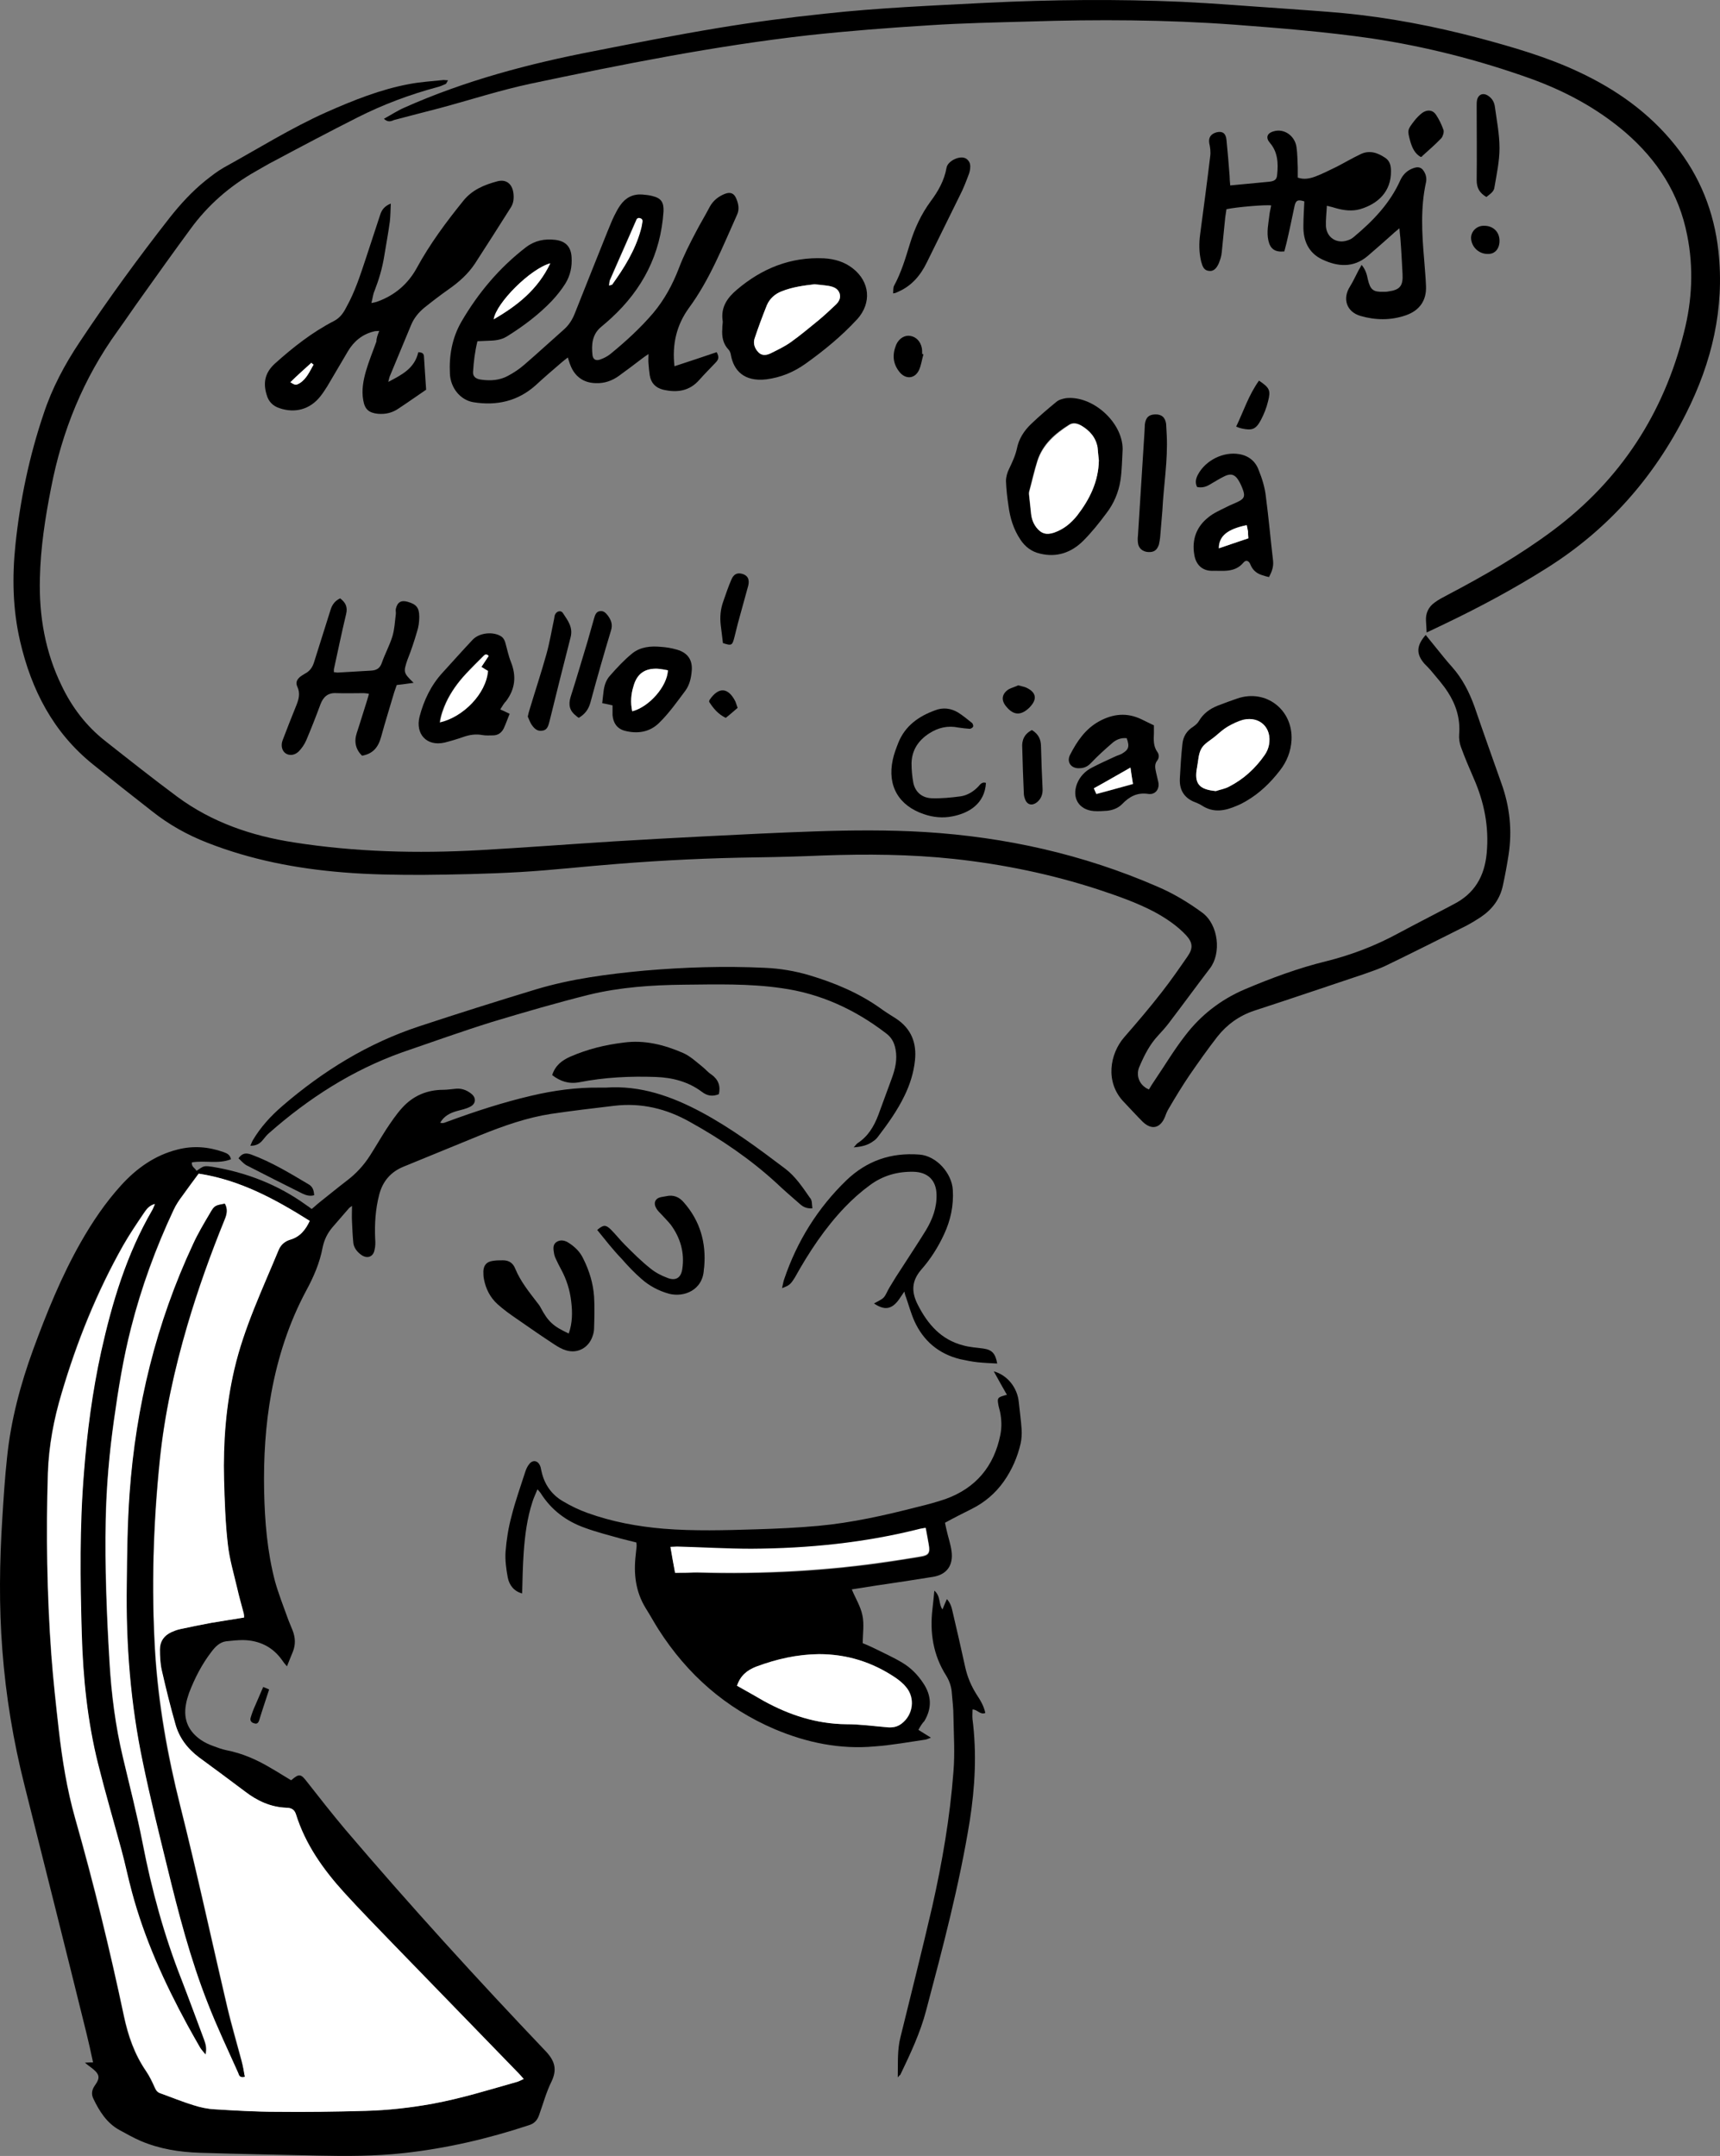 <?xml version="1.0" encoding="UTF-8" standalone="no"?>
<!-- Created with Inkscape (http://www.inkscape.org/) -->

<svg
   xmlns:dc="http://purl.org/dc/elements/1.1/"
   xmlns:cc="http://creativecommons.org/ns#"
   xmlns:rdf="http://www.w3.org/1999/02/22-rdf-syntax-ns#"
   xmlns:svg="http://www.w3.org/2000/svg"
   xmlns="http://www.w3.org/2000/svg"
   xmlns:sodipodi="http://sodipodi.sourceforge.net/DTD/sodipodi-0.dtd"
   xmlns:inkscape="http://www.inkscape.org/namespaces/inkscape"
   width="155.209mm"
   height="194.502mm"
   viewBox="0 0 549.953 689.179"
   id="svg5986"
   version="1.1"
   inkscape:version="0.91 r13725"
   sodipodi:docname="multi lingual.svg">
  <rect x="0" y="0" width="549.953" height="689.179" fill="#808080" stroke="none"/>
  <defs
     id="defs5988" />
  <sodipodi:namedview
     id="base"
     pagecolor="#ffffff"
     bordercolor="#666666"
     borderopacity="1.0"
     inkscape:pageopacity="0.0"
     inkscape:pageshadow="2"
     inkscape:zoom="0.35"
     inkscape:cx="481.40501"
     inkscape:cy="298.87534"
     inkscape:document-units="px"
     inkscape:current-layer="layer1"
     showgrid="false"
     fit-margin-top="0"
     fit-margin-left="0"
     fit-margin-right="0"
     fit-margin-bottom="0"
     inkscape:window-width="1920"
     inkscape:window-height="1056"
     inkscape:window-x="0"
     inkscape:window-y="24"
     inkscape:window-maximized="1" />
  <g
     inkscape:label="Layer 1"
     inkscape:groupmode="layer"
     id="layer1"
     transform="translate(106.405,-256.344)">
    <g
       transform="translate(-335.353,238.419)"
       id="Layer_1" />
    <g
       transform="translate(-335.353,238.419)"
       id="Layer_2" />
    <path
       d="m 153.347,642.619 c -1.9,0.1 -3,-0.5 -4,-1.4 -2.5,-2.2 -5.1,-4.4 -7.5,-6.7 -8.4,-7.7 -17.7,-14 -27.6,-19.5 -7.6,-4.3 -15.6,-6.2 -24.2,-5.2 -6.8,0.8 -13.5,1.6 -20.3,2.6 -7.7,1.2 -15.1,3.8 -22.3,6.7 -8.3,3.4 -16.6,6.8 -24.9,10.2 -4.1,1.7 -6.6,4.7 -7.7,8.9 -1.2,4.6 -1.5,9.3 -1.3,14.1 0.1,1.2 0.1,2.4 -0.2,3.6 -0.4,2.2 -2.3,2.9 -4.2,1.6 -1.4,-1 -2.5,-2.4 -2.6,-4.1 -0.2,-2.1 -0.3,-4.3 -0.4,-6.5 -0.1,-1.6 0,-3.2 0,-5.1 -0.5,0.4 -0.9,0.6 -1.1,0.9 -1.7,2 -3.5,4 -5.2,6 -1.6,1.9 -2.6,4 -3.1,6.4 -0.9,4.9 -2.9,9.5 -5.3,13.9 -5.5,10.3 -9,21.2 -11.1,32.6 -1.9,10.4 -2.5,20.8 -2.3,31.3 0.2,9.8 1,19.5 3.5,29 1.1,3.9 2.6,7.7 4,11.6 0.5,1.4 1.1,2.7 1.6,4 0.9,2.3 1,4.5 0.1,6.8 -0.6,1.5 -1.2,2.9 -1.9,4.7 -0.7,-0.8 -1.1,-1.3 -1.5,-1.9 -3,-4.3 -7.3,-6.4 -12.5,-6.5 -1.8,0 -3.7,0.2 -5.5,0.4 -2,0.3 -3.4,1.7 -4.6,3.3 -3.1,4 -5.4,8.5 -7.2,13.2 -0.4,1.2 -0.8,2.4 -1,3.7 -0.9,4.9 0.9,8.7 4.9,11.4 1.2,0.8 2.5,1.4 3.9,1.9 1.3,0.5 2.7,1 4.1,1.3 5.2,1 9.9,3.1 14.4,5.8 2.1,1.2 4.1,2.5 6.3,3.8 -0.1,0 0.1,0 0.2,-0.1 2.4,-2.1 3,-1.9 4.9,0.6 4,5.1 8,10.2 12.2,15.2 20.7,24.3 42.2,47.9 64.2,71 2.9,3.1 3.6,5.8 1.8,9.6 -1.7,3.4 -2.7,7.2 -4,10.8 -0.6,1.7 -1.6,2.7 -3.3,3.2 -13,4.3 -26.3,7.4 -40,8.9 -9.1,1 -18.2,1 -27.4,0.8 -12.6,-0.3 -25.2,-0.5 -37.7,-0.9 -6.5,-0.2 -12.9,-1.2 -19,-3.8 -2.3,-1 -4.6,-2.3 -6.8,-3.5 -4,-2.2 -6.4,-6 -8.3,-10 -0.7,-1.4 -0.5,-2.8 0.4,-4.1 0.1,-0.2 0.3,-0.4 0.4,-0.6 1.3,-1.9 1.1,-3.1 -0.7,-4.6 -0.8,-0.7 -1.6,-1.2 -2.8,-2.2 1.1,-0.1 1.8,-0.1 2.6,-0.1 -0.7,-3.3 -1.4,-6.5 -2.2,-9.7 -6.5,-26.3 -13.1,-52.5 -19.7,-78.8 -3.6,-14.2 -6,-28.7 -7.1,-43.3 -1.1,-14.1 -0.9,-28.2 0,-42.3 0.4,-6.4 0.8,-12.8 1.5,-19.2 1.2,-11.9 4.3,-23.5 8.4,-34.7 4.3,-11.7 9,-23.3 15.2,-34.2 3.7,-6.5 7.9,-12.7 12.9,-18.2 4.9,-5.4 10.8,-9.6 18,-11.4 5,-1.3 9.9,-0.9 14.7,0.8 1.1,0.4 2.1,0.8 2.4,2.3 -4,1.6 -8.4,0.3 -12.5,1 -0.2,1.4 1,1.8 1.5,2.7 0.8,-0.5 1.6,-1.2 2.4,-1.4 0.8,-0.2 1.7,0 2.6,0.1 10.9,1.8 21,5.7 30,12.2 0.6,0.4 1.2,0.8 1.8,1.3 0.9,-0.7 1.7,-1.5 2.6,-2.2 2.9,-2.3 5.7,-4.6 8.7,-6.9 2.9,-2.2 5.3,-4.8 7.3,-7.9 1.8,-2.8 3.4,-5.6 5.2,-8.4 1.6,-2.4 3.2,-4.8 5.1,-6.9 3.5,-3.9 8,-5.8 13.2,-5.8 1.2,0 2.4,-0.2 3.6,-0.3 2,-0.3 3.8,0.3 5.4,1.6 1.6,1.3 1.4,3.2 -0.4,4.1 -1.3,0.7 -2.9,1 -4.3,1.4 -2.1,0.6 -4,1.5 -5.3,3.7 1,0.4 1.8,-0.2 2.5,-0.4 8.7,-3.2 17.6,-6.1 26.6,-8.2 7.2,-1.7 14.5,-2.7 21.9,-2.6 0.6,0 1.3,0 1.9,0 11.1,-0.8 21.2,2.8 30.7,7.9 9.5,5.1 18.1,11.5 26.7,18 3.3,2.5 5.6,6 7.9,9.3 0.8,0.8 0.6,2.1 0.8,3.4 z m -92.3,278.3 c -0.7,-0.8 -1.2,-1.3 -1.7,-1.8 -13.3,-13.7 -26.6,-27.4 -39.9,-41.1 -5.4,-5.5 -10.7,-11 -15.9,-16.7 -6.7,-7.3 -12.4,-15.3 -15.4,-25 -0.5,-1.6 -1.6,-2.1 -3.1,-2.1 -5,-0.2 -9.3,-2.2 -13.2,-5.2 -4.9,-3.7 -9.8,-7.3 -14.7,-10.9 -3.8,-2.8 -6.4,-6.3 -7.6,-10.8 -1.6,-5.6 -3,-11.3 -4.3,-17 -0.5,-2.2 -0.6,-4.4 -0.6,-6.7 0,-2.6 1.3,-4.4 3.6,-5.5 0.9,-0.4 1.9,-0.8 2.9,-1 3.3,-0.7 6.6,-1.4 9.9,-2 3.5,-0.6 6.9,-1.1 10.5,-1.7 0,-0.5 0,-0.9 -0.1,-1.3 -0.7,-2.7 -1.5,-5.4 -2.1,-8.1 -1.1,-4.7 -2.5,-9.3 -3,-14.1 -0.7,-6.8 -1,-13.7 -1.2,-20.6 -0.3,-11.9 0.6,-23.7 3.3,-35.3 3.1,-13.3 9,-25.7 14.2,-38.2 0.7,-1.6 1.9,-2.7 3.7,-3.2 3.1,-0.9 4.9,-3.1 6.2,-6 -11.1,-7 -22.4,-13.1 -35.5,-15.1 -1.7,2.3 -3.5,4.7 -5.2,7.1 -1,1.4 -2,2.9 -2.8,4.5 -5.7,12.1 -10.3,24.7 -13.6,37.7 -2.5,9.8 -4.1,19.7 -5.5,29.7 -1.4,10.5 -2.4,21 -2.6,31.6 -0.3,15.1 0.3,30.3 1.2,45.4 0.6,10.3 1.9,20.6 4.3,30.6 2.2,9.1 4.5,18.2 6.3,27.4 2.9,15 6.9,29.6 12.5,43.8 2.5,6.3 4.8,12.6 7.1,18.9 0.5,1.4 1,2.8 0.5,4.9 -0.8,-1 -1.4,-1.5 -1.8,-2.3 -1.4,-2.3 -2.7,-4.7 -4,-7.1 -7.4,-13.6 -13.8,-27.7 -17.8,-42.7 -1.2,-4.4 -2.1,-8.9 -3.3,-13.3 -2.5,-9.2 -5.2,-18.3 -7.5,-27.6 -3.4,-13.7 -4.8,-27.6 -5.2,-41.6 -0.5,-17.1 -0.7,-34.3 0.7,-51.4 1,-13 2.7,-26 5.5,-38.7 3.5,-15.8 8.2,-31.1 16.3,-45.2 0.3,-0.5 0.5,-1.1 0.9,-2 -1.9,0.5 -2.7,1.7 -3.5,2.9 -2.3,3.4 -4.6,6.8 -6.6,10.3 -8.5,15 -14.9,30.9 -19.7,47.3 -2.5,8.3 -4.1,16.8 -4.4,25.5 -0.6,19.4 -0.3,38.8 1.1,58.1 0.6,8.1 1.5,16.1 2.4,24.1 1.1,9.5 2.6,18.9 5.2,28.1 5.9,20.9 11.1,41.9 15.6,63.2 1.3,6.4 3.4,12.3 7.1,17.7 1.1,1.6 2,3.5 2.8,5.3 0.4,0.9 0.8,1.5 1.8,1.8 3.6,1.2 7,2.7 10.6,3.8 2.2,0.7 4.5,1.2 6.8,1.3 6.5,0.4 13,0.7 19.4,0.8 9.6,0.1 19.2,-0.1 28.8,-0.3 7.2,-0.2 14.4,-1 21.5,-2.3 9.2,-1.7 18,-4.4 27,-7 0.7,-0.2 1.3,-0.5 2.1,-0.9 z"
       id="path1738"
       inkscape:connector-curvature="0" />
    <path
       d="m 260.947,604.619 c 0.6,-1 1.2,-2 1.9,-3 3.2,-4.7 6.1,-9.6 9.6,-14.1 5,-6.6 11.4,-11.6 19.1,-14.9 8.5,-3.6 17.1,-6.8 26.1,-9 8,-2 15.6,-4.9 22.8,-8.8 5.4,-2.9 10.9,-5.7 16.4,-8.6 0.5,-0.3 1,-0.5 1.5,-0.8 6.7,-3.4 9.9,-8.9 10.6,-16.3 0.8,-8.5 -0.8,-16.4 -4.2,-24.1 -1.4,-3.2 -2.8,-6.5 -4,-9.8 -0.5,-1.3 -0.7,-2.8 -0.6,-4.2 0.4,-4.9 -1,-9.4 -3.6,-13.4 -1.6,-2.5 -3.6,-4.7 -5.5,-7 -0.6,-0.7 -1.3,-1.4 -2,-2.1 -2.7,-3.1 -2.6,-5.8 0.4,-9.2 1,1.2 2,2.5 3,3.7 1.8,2.2 3.5,4.4 5.4,6.5 3.3,3.7 5.5,8 7.2,12.7 2.8,8.2 5.7,16.3 8.6,24.5 2.7,7.5 3.5,15.1 2.3,22.9 -0.5,3.2 -1.1,6.5 -1.8,9.7 -0.9,4.4 -3.4,7.7 -7.1,10.2 -1.5,1 -3,1.9 -4.5,2.7 -8.4,4.2 -16.9,8.5 -25.4,12.6 -2.4,1.2 -4.9,2 -7.4,2.9 -11.7,3.9 -23.4,7.9 -35.1,11.7 -4.8,1.6 -8.7,4.4 -11.8,8.3 -3.1,4 -6,8.1 -8.9,12.3 -2.3,3.4 -4.5,7 -6.6,10.6 -0.5,0.8 -0.9,1.7 -1.2,2.6 -1.5,3.8 -4.3,4.5 -7.2,1.7 -2,-2 -4,-4.2 -6,-6.3 -6.1,-6.3 -4.5,-15.4 0.1,-20.7 4.1,-4.7 8.2,-9.5 12,-14.4 2.9,-3.7 5.6,-7.6 8.3,-11.5 1.8,-2.6 1.6,-4.4 -0.5,-6.7 -2.9,-3.1 -6.5,-5.5 -10.2,-7.5 -5.7,-3 -11.8,-5.1 -17.8,-7.1 -15,-4.9 -30.5,-8.1 -46.2,-9.8 -14,-1.5 -28,-1.6 -42,-1.1 -7,0.3 -14.1,0.5 -21.1,0.6 -14.9,0.2 -29.8,0.9 -44.7,2.1 -10.4,0.8 -20.7,2 -31.1,2.6 -10.4,0.6 -20.8,0.8 -31.2,0.9 -8.4,0 -16.8,-0.1 -25.2,-0.8 -14.9,-1.2 -29.5,-4 -43.5,-9.5 -6.4,-2.5 -12.3,-5.8 -17.7,-10.1 -6.3,-4.9 -12.6,-9.9 -18.8,-14.9 -12.7,-10.2 -19.7,-23.8 -23.3,-39.3 -2.4,-10.3 -2.6,-20.6 -1.5,-31.1 1.5,-14.2 4.4,-28.1 9,-41.7 2.7,-8.2 6.7,-15.7 11.5,-22.9 9.1,-13.7 18.8,-27 28.9,-39.9 3.4,-4.3 7.1,-8.3 11.3,-11.7 1.9,-1.5 3.8,-3 5.9,-4.2 10.9,-6 21.4,-12.6 32.8,-17.7 8.6,-3.8 17.3,-7.3 26.5,-9 3.6,-0.7 7.3,-0.9 11,-1.3 0.4,0 0.8,0.1 1.4,0.1 -0.4,0.6 -0.5,1.1 -0.8,1.2 -0.9,0.4 -1.8,0.8 -2.7,1 -8.9,2.4 -17.4,5.6 -25.5,9.7 -8.9,4.5 -17.8,9.2 -26.6,13.9 -2,1 -3.9,2.2 -5.9,3.3 -8.3,4.7 -15.3,10.8 -20.9,18.5 -5.3,7.2 -10.5,14.5 -15.7,21.8 -2.6,3.6 -5,7.2 -7.6,10.8 -10.9,15.1 -17.7,31.9 -21.2,50 -1.9,9.6 -3.4,19.3 -3.6,29.1 -0.3,11.9 1.7,23.5 7,34.3 3.3,6.9 7.9,12.9 13.9,17.6 7.6,6 15.2,12 23,17.8 11.1,8.2 23.7,12.5 37.2,14.6 19.7,3.1 39.6,3.6 59.4,2.5 14.3,-0.8 28.6,-1.9 42.9,-2.8 9.6,-0.6 19.2,-1.1 28.8,-1.6 11.8,-0.6 23.7,-1.2 35.5,-1.6 11.8,-0.4 23.6,-0.5 35.3,0.2 25.7,1.6 50.5,7.1 74.2,17.4 5.2,2.2 10,5.1 14.5,8.4 5.2,3.9 6.1,13 2.4,17.8 -4.5,5.9 -8.8,11.8 -13.3,17.7 -1,1.3 -2.2,2.6 -3.3,3.8 -2.6,2.8 -4.3,6.1 -5.8,9.6 -1.5,3 -0.2,6.3 2.9,7.6 z"
       id="path1740"
       inkscape:connector-curvature="0" />
    <path
       d="m 16.347,294.319 c 2.2,-1.2 4.3,-2.6 6.6,-3.6 19.3,-8.6 39.7,-14 60.4,-18 13.2,-2.6 26.4,-5.2 39.7,-7.4 11.4,-1.9 22.8,-3.4 34.3,-4.6 17.3,-1.9 34.7,-2.6 52,-3.5 20.7,-1 41.3,-1.2 62,-0.3 10.6,0.5 21.3,1.4 31.9,2.1 6.6,0.5 13.1,0.9 19.6,1.5 14.8,1.4 29.3,4.2 43.7,8 10.8,2.9 21.6,6 31.8,10.8 12,5.6 22.6,13.1 30.9,23.5 7.9,9.9 12.4,21.2 13.8,33.8 2,18.4 -2.1,35.5 -10.3,51.8 -10.3,20.5 -24.9,37.1 -44.4,49.4 -10.6,6.7 -21.6,12.6 -32.9,18 -1.9,0.9 -3.7,1.8 -5.7,2.7 -0.1,-1.4 -0.1,-2.5 -0.2,-3.6 -0.2,-2.5 0.8,-4.6 2.8,-6 1.2,-0.9 2.6,-1.6 3.9,-2.3 11.8,-6.2 23.3,-12.8 34,-20.8 21.5,-16.1 35.3,-37.3 41.8,-63.3 2.6,-10.2 3.1,-20.6 1,-31 -2.6,-13.4 -9.6,-24.1 -19.8,-32.9 -9,-7.7 -19.3,-13.2 -30.4,-17.2 -16.5,-5.9 -33.4,-10.2 -50.7,-12.8 -14.6,-2.1 -29.3,-3.3 -44,-4.4 -21.8,-1.6 -43.6,-1.7 -65.4,-1 -10.7,0.3 -21.3,0.5 -31.9,1.2 -12.9,0.8 -25.9,1.8 -38.8,3.2 -30,3.4 -59.5,9.3 -88.9,15.5 -9.8,2.1 -19.3,5.2 -29,7.8 -4.9,1.3 -9.8,2.5 -14.6,3.8 -1.1,0.5 -2,0.7 -3.2,-0.4 z"
       id="path1742"
       inkscape:connector-curvature="0" />
    <path
       d="m 187.247,809.319 c 1.3,0.8 2.5,1.6 4,2.5 -0.8,0.3 -1.2,0.5 -1.6,0.6 -5.5,0.8 -10.9,1.8 -16.4,2.2 -11.1,1 -21.7,-1.2 -31.9,-5.5 -15.7,-6.7 -28,-17.5 -37.2,-31.9 -1.4,-2.2 -2.7,-4.6 -4.1,-6.8 -3.2,-5.2 -3.9,-10.9 -3.2,-16.9 0.1,-1 0.2,-1.9 0.3,-2.9 0,-0.3 0,-0.6 -0.1,-1.2 -1.6,-0.4 -3.2,-0.8 -4.8,-1.2 -3.9,-1.1 -7.9,-2.1 -11.7,-3.5 -5.9,-2.1 -10.7,-5.7 -14.1,-11.1 -0.2,-0.3 -0.5,-0.6 -1,-1.2 -0.6,1.5 -1.2,2.7 -1.6,4 -1.7,5.2 -2.4,10.6 -2.8,16.1 -0.3,4.4 -0.4,8.8 -0.5,13.2 -2.6,-0.7 -4.1,-2.6 -4.6,-5.1 -0.5,-2.7 -0.9,-5.6 -0.7,-8.3 0.3,-3.8 0.9,-7.6 1.9,-11.3 1.2,-4.8 2.9,-9.5 4.4,-14.2 0.3,-0.9 0.7,-1.8 1.3,-2.5 1.1,-1.4 2.7,-1.1 3.4,0.5 0.3,0.6 0.3,1.2 0.5,1.9 0.9,4.1 3.2,7.4 6.8,9.5 2.5,1.5 5.2,2.8 8,3.8 7.8,2.8 15.9,4.3 24.2,5 9.8,0.8 19.7,0.5 29.5,0.2 6.6,-0.2 13.3,-0.5 19.9,-1.1 10.9,-1 21.5,-3.4 32,-6.1 2.9,-0.7 5.9,-1.5 8.8,-2.5 9.7,-3.5 15.5,-10.5 17.5,-20.5 0.5,-2.5 0.4,-4.9 -0.1,-7.4 -0.2,-0.9 -0.5,-1.7 -0.6,-2.6 -0.3,-1.7 0,-2 1.7,-2.5 0.3,-0.1 0.6,-0.2 1.1,-0.3 -1.4,-2.5 -2.8,-4.9 -4.2,-7.5 4.4,1.2 7.6,5.3 8,9.9 0.3,2.9 0.7,5.7 0.9,8.6 0.1,1.5 0,3.1 -0.3,4.5 -1,4.4 -2.8,8.5 -5.4,12.2 -2.7,3.8 -6.1,6.7 -10.3,8.8 -2.8,1.4 -5.6,2.8 -8.5,4.4 0.2,0.8 0.3,1.6 0.5,2.3 0.5,2.3 1.3,4.5 1.6,6.8 0.6,4.5 -1.5,7.5 -6,8.2 -6.1,1 -12.2,1.9 -18.3,2.8 -2.5,0.4 -5,0.8 -7.6,1.2 1.2,2.9 2.8,5.4 3.4,8.3 0.6,2.8 0.1,5.9 0.1,8.9 1.2,0.5 2.2,0.9 3.2,1.4 3.2,1.6 6.4,3 9.4,4.8 2.7,1.6 4.9,3.8 6.7,6.5 2.7,4 2.9,8 0.4,12.2 -0.7,0.7 -1.3,1.7 -1.9,2.8 z m -58,-14.1 c 3,1.7 5.9,3.3 8.7,4.9 8.2,4.5 16.8,7.3 26.3,7.4 4.5,0 8.9,0.7 13.4,1 1.6,0.1 3,-0.2 4.3,-1.2 3.7,-2.8 4.4,-8.2 1.4,-11.7 -1,-1.1 -2.2,-2.1 -3.4,-3 -7.4,-4.9 -15.5,-7.5 -24.4,-7.5 -7,0 -13.6,1.5 -20.1,4 -2.9,1.1 -5.1,2.8 -6.2,6.1 z m -19.8,-36.1 c 2.6,0 4.9,-0.1 7.1,0 21,0.6 42,-0.5 62.8,-3.7 2.9,-0.5 5.9,-0.9 8.8,-1.4 2.4,-0.4 2.9,-1.2 2.5,-3.6 -0.3,-1.8 -0.6,-3.6 -1,-5.5 -0.7,0.1 -1.2,0.1 -1.7,0.3 -17.7,4.5 -35.8,6.3 -54,6.4 -7.9,0 -15.9,-0.5 -23.8,-0.7 -0.6,0 -1.2,0.1 -2.1,0.1 0.5,2.8 0.9,5.5 1.4,8.1 z"
       id="path1744"
       inkscape:connector-curvature="0" />
    <path
       d="m 109.247,373.419 c 4.6,-1.5 9.1,-3 13.5,-4.5 0.8,1.5 0.7,2.3 -0.4,3.4 -1.7,1.8 -3.5,3.6 -5.1,5.4 -3.2,3.7 -7.2,4.2 -11.6,3.2 -2.4,-0.6 -3.9,-2.1 -4.3,-4.6 -0.2,-1.3 -0.3,-2.5 -0.4,-3.8 -0.1,-0.9 0,-1.7 0,-3 -0.9,0.6 -1.5,1 -2,1.4 -2.5,1.9 -5,3.8 -7.5,5.6 -2.1,1.5 -4.5,2.4 -7.2,2.3 -4,0 -6.9,-2.1 -8.3,-5.8 -0.3,-0.7 -0.5,-1.5 -0.8,-2.4 -0.8,0.6 -1.4,1.1 -2,1.6 -2.8,2.4 -5.6,4.8 -8.3,7.3 -5.7,5.1 -12.5,6.6 -19.9,5.4 -4.2,-0.7 -7.3,-4.6 -7.5,-9.1 -0.3,-5.8 0.7,-11.4 3.6,-16.5 5.4,-9.3 12.2,-17.4 20.8,-24 2.8,-2.1 5.9,-2.7 9.3,-2.3 3.3,0.4 5,2.2 5.2,5.5 0.2,3.1 -0.4,5.9 -2,8.5 -1.2,1.9 -2.7,3.8 -4.3,5.5 -4.2,4.4 -9,8 -14.1,11.2 -1.5,1 -3.2,1.4 -5,1.5 -1.5,0.1 -3,0.1 -4.7,0.2 -0.8,3.3 -1.2,6.5 -1.4,9.8 -0.1,1.5 0.9,2.3 2.7,2.5 2.9,0.4 5.8,0.2 8.4,-1.2 1.9,-1 3.7,-2.2 5.3,-3.6 4.3,-3.7 8.4,-7.5 12.6,-11.2 1.6,-1.4 2.7,-3.1 3.5,-5.1 3.5,-8.8 7,-17.6 10.5,-26.3 0.7,-1.6 1.3,-3.3 2.1,-4.9 0.6,-1.2 1.2,-2.4 2,-3.5 1.7,-2.4 4,-3.6 7,-3.4 1.1,0.1 2.2,0.2 3.3,0.5 2.8,0.7 3.6,2 3.5,4.9 -0.9,13.7 -6.7,24.9 -16.7,34.1 -1,0.9 -2,1.8 -3.1,2.7 -3,2.4 -3.3,5.7 -2.9,9.2 0.2,1.3 1,1.8 2.3,1.4 1.2,-0.4 2.4,-1 3.4,-1.8 4.9,-4 9.6,-8.3 13.7,-13.1 3.6,-4.3 6.2,-9.1 8.2,-14.3 1.5,-4 3.5,-7.9 5.5,-11.7 1.4,-2.7 3,-5.3 4.4,-8 1.1,-2 2.8,-3.3 4.8,-4.1 1.8,-0.7 3,-0.2 3.7,1.6 0.7,1.7 1,3.4 0.2,5.1 -4.6,10.2 -8.7,20.7 -15.4,29.8 -3.9,5.4 -5.4,11.5 -4.6,18.6 z M 69.547,340.519 c -6.2,1.6 -17.2,12.6 -18.1,17.9 7.5,-4.4 14.1,-9.5 18.1,-17.9 z m 18.8,7.1 c 0.6,-0.2 0.8,-0.2 0.9,-0.3 3.9,-5.3 7.4,-10.9 9.1,-17.3 0.2,-0.8 0.4,-1.6 0.5,-2.3 0.1,-0.6 0.3,-1.3 -0.6,-1.6 -0.8,-0.3 -1.2,0.2 -1.4,0.9 0,0.1 -0.1,0.1 -0.1,0.2 -2.7,6.2 -5.5,12.4 -8.2,18.7 -0.1,0.4 -0.1,0.9 -0.2,1.7 z"
       id="path1746"
       inkscape:connector-curvature="0" />
    <path
       d="m 286.947,315.619 c 3.3,-0.3 6.4,-0.6 9.5,-0.9 1,-0.1 2.1,-0.2 3.1,-0.3 1.6,-0.2 2.3,-0.7 2.4,-2.2 0.4,-3.7 0.2,-7.3 -2.3,-10.2 -1.4,-1.6 -1,-3.1 1.2,-3.7 3.3,-1 6.8,1.4 7.3,5.1 0.3,2.1 0.3,4.3 0.4,6.5 0,1 0,2.1 0,3.2 2,0.7 3.8,0.3 5.5,-0.3 2.4,-0.9 4.7,-2.1 7,-3.2 2.5,-1.3 4.9,-2.7 7.4,-3.9 2.9,-1.5 5.6,-0.6 8.1,1.1 1.5,1 1.8,2.6 1.8,4.2 0.1,6.5 -4.1,10.5 -9.9,12.2 -2.5,0.7 -5.1,0.4 -7.6,-0.3 -0.9,-0.3 -1.8,-0.5 -3,-0.8 -0.1,2.3 -0.4,4.5 -0.3,6.6 0.3,3.7 3.6,5.7 7.1,4.4 0.7,-0.2 1.3,-0.6 1.9,-1.1 6.1,-5.1 11.5,-10.7 14.8,-18.1 0.8,-1.7 2,-2.9 3.6,-3.6 2.2,-1 3.5,-0.5 4.4,1.7 0.3,0.8 0.4,1.8 0.2,2.6 -1.8,8.2 -1.3,16.4 -0.6,24.6 0.2,2.9 0.5,5.7 0.6,8.6 0.2,4.6 -2.1,7.8 -6.4,9.3 -4.9,1.7 -9.8,1.6 -14.6,0.2 -4.4,-1.3 -5.8,-5.5 -3.3,-9.4 1,-1.6 1.8,-3.4 2.7,-5.1 0.3,-0.5 0.6,-1 1,-1.8 1.3,1.5 1.7,3.1 2,4.6 0.8,3.4 1.7,4.1 5.1,4 0.5,0 1,0 1.4,-0.1 3.8,-0.5 4.8,-1.8 4.6,-5.6 -0.2,-3.8 -0.4,-7.7 -0.7,-11.5 -0.1,-0.9 -0.2,-1.8 -0.3,-3.1 -0.9,0.8 -1.5,1.2 -2.1,1.8 -2.7,2.4 -5.4,4.8 -8.1,7.1 -4.5,3.8 -9.5,3.4 -14.4,1.1 -4.5,-2.1 -6.2,-6.1 -6.1,-10.8 0,-2.6 0.2,-5.3 0.3,-7.8 -2.2,-0.7 -2.8,-0.3 -3.2,1.8 -0.8,3.8 -1.6,7.7 -2.5,11.5 -0.2,0.9 -0.5,1.8 -0.7,2.7 -3,0.3 -4.5,-0.8 -5.1,-3.5 -0.6,-2.7 0,-5.3 0.3,-7.9 0.1,-1.1 0.4,-2.2 0.6,-3.3 -1.6,-0.3 -11.1,0.5 -14.3,1.2 -0.1,0.8 -0.3,1.8 -0.4,2.7 -0.4,3.7 -0.7,7.3 -1.1,11 -0.1,1.3 -0.5,2.5 -1,3.7 -0.6,1.3 -1.5,2.6 -3.2,2.3 -1.7,-0.2 -2,-1.7 -2.4,-3 -0.7,-2.9 -0.7,-5.9 -0.3,-8.8 1.1,-8.3 2.2,-16.5 3.2,-24.8 0.2,-1.4 0,-2.9 -0.3,-4.2 -0.3,-1.8 0.5,-3 2.4,-3.5 1.8,-0.4 2.9,0.3 3.1,2.4 0.4,3.8 0.7,7.7 1,11.5 0,0.9 0.1,1.9 0.2,3.1 z"
       id="path1748"
       inkscape:connector-curvature="0" />
    <path
       d="m 14.847,362.119 c -0.7,0.1 -1.3,0 -1.8,0.2 -3.6,0.9 -6.3,3.1 -8.2,6.3 -2.2,3.7 -4.4,7.5 -6.6,11.2 -0.7,1.1 -1.4,2.2 -2.2,3.2 -3.3,4.2 -8.1,5.5 -13.1,3.8 -2.1,-0.7 -3.5,-2.1 -4.1,-4.3 -1.2,-3.9 -0.5,-7.1 2.7,-10 5.8,-5.2 11.9,-10 18.9,-13.6 1.9,-1 3,-2.6 3.9,-4.4 2.8,-5 4.5,-10.4 6.3,-15.8 1.5,-4.6 3,-9.1 4.5,-13.7 0.5,-1.6 1.4,-2.8 3.4,-3.6 -0.1,2.1 -0.1,3.9 -0.3,5.7 -0.5,3.7 -1.2,7.4 -1.8,11.1 -0.6,3.8 -1.7,7.5 -3.1,11.1 -0.5,1.1 -0.6,2.4 -1,3.9 1,-0.2 1.5,-0.3 2,-0.5 5.5,-2 9.7,-5.6 12.5,-10.7 4.2,-7.7 9.4,-14.7 14.9,-21.5 2.8,-3.5 6.7,-5.1 10.8,-6.2 2.9,-0.8 4.8,0.8 5.2,3.7 0.2,1.6 0.1,3.2 -0.8,4.6 -3.8,6 -7.6,12 -11.5,18 -2.2,3.3 -5.1,5.9 -8.4,8.2 -2.7,1.9 -5.3,3.9 -7.8,5.9 -1.8,1.5 -3.3,3.3 -4.2,5.5 -2.3,5.5 -4.6,11.1 -6.9,16.6 -0.1,0.4 -0.2,0.7 -0.4,1.6 4.4,-2.3 8.4,-4.3 9.6,-9.5 1,0.1 1.7,0.2 1.8,1.3 0.2,3.7 0.5,7.3 0.7,10.7 -3.1,2.1 -5.9,4.1 -8.8,6 -2,1.4 -4.2,1.9 -6.6,1.7 -2.9,-0.3 -4.2,-1.4 -4.7,-4.3 -0.6,-3.2 0,-6.4 0.9,-9.5 0.9,-3.1 2.2,-6.2 3.3,-9.3 0,-1.1 0.4,-2.1 0.9,-3.4 z m -21,10.8 c -0.2,-0.2 -0.5,-0.4 -0.7,-0.6 -2.2,2 -4.5,4.1 -6.7,6.2 1.5,1 1.8,1 3,0.3 2.2,-1.4 3.1,-3.8 4.4,-5.9 z"
       id="path1750"
       inkscape:connector-curvature="0" />
    <path
       d="m 166.547,623.119 c 0.6,-0.6 0.8,-1 1.2,-1.3 3.4,-2.2 5.3,-5.4 6.7,-9.1 1.4,-3.9 2.9,-7.8 4.3,-11.7 1.1,-3 1.8,-6 1.2,-9.2 -0.4,-2.2 -1.3,-3.9 -3.1,-5.2 -9.9,-7.6 -21,-12.7 -33.4,-14.4 -10.3,-1.5 -20.8,-1.2 -31.2,-1.1 -10.2,0.1 -20.4,0.8 -30.3,3.2 -10.4,2.6 -20.7,5.6 -31,8.7 -9.6,3 -19.1,6.4 -28.7,9.7 -16,5.7 -30,14.7 -42.7,25.9 -0.7,0.6 -1.2,1.3 -1.8,2 -1,1.3 -2.2,2 -4.1,2 0.3,-0.7 0.5,-1.3 0.8,-1.8 2.5,-4.2 5.7,-7.7 9.4,-10.9 13,-11.2 27.4,-20.1 43.8,-25.5 12.4,-4.1 24.8,-8 37.3,-11.8 11.3,-3.4 23,-4.9 34.7,-6 12.8,-1.1 25.6,-1.5 38.4,-0.9 4.9,0.2 9.7,1 14.4,2.4 8,2.4 15.7,5.6 22.6,10.5 1.6,1.2 3.3,2.2 5,3.3 4.9,3.2 6.7,7.8 6.1,13.4 -0.4,3.9 -1.6,7.7 -3.3,11.2 -2.3,4.8 -5.4,9.1 -8.6,13.3 -0.4,0.5 -0.9,1 -1.4,1.3 -1.7,1.3 -3.7,1.8 -6.3,2 z"
       id="path1752"
       inkscape:connector-curvature="0" />
    <path
       d="m 180.647,920.419 c 0.1,-4.7 -0.2,-8.8 0.9,-13 3.4,-13.8 6.9,-27.7 10.1,-41.5 3.2,-14.2 5.7,-28.6 6.8,-43.2 0.5,-5.9 0.1,-11.8 0,-17.8 0,-2.4 -0.3,-4.8 -0.5,-7.2 -0.1,-2 -0.7,-3.9 -1.8,-5.7 -4.2,-6.6 -5.3,-13.8 -4.4,-21.4 0.2,-1.8 0.4,-3.6 0.6,-5.8 2.1,1.8 1.3,4.3 2.6,6 0.5,-1.2 0.9,-2.2 1.4,-3.3 1.1,1.2 1.5,2.5 1.8,3.9 1.4,6 2.8,12 4.1,18 0.7,3.1 1.9,5.9 3.6,8.6 1.2,1.8 2.3,3.6 2.8,5.9 -1.7,0.7 -2.6,-1.2 -4.1,-1.1 0,1.1 -0.1,2.1 0,3.1 1.4,10.9 0.8,21.8 -0.9,32.6 -3.3,20.4 -8.6,40.4 -13.9,60.4 -1.9,7.3 -5.1,14 -8.3,20.7 -0.1,0 -0.3,0.2 -0.8,0.8 z"
       id="path1754"
       inkscape:connector-curvature="0" />
    <path
       d="m 124.647,359.819 c 0,-0.3 0.1,-0.6 0,-1 -0.6,-4.3 1.5,-7.3 4.6,-9.9 8,-6.8 17.2,-10.5 27.8,-10 3.4,0.2 6.5,1.1 9.2,3.2 5.5,4.3 6.1,11 1.5,16.2 -0.1,0.1 -0.1,0.1 -0.2,0.2 -4.9,5.3 -10.5,9.9 -16.4,14.1 -3.8,2.7 -7.9,4.4 -12.6,5 -7.2,0.8 -10.3,-3 -11.2,-7.5 -0.1,-0.7 -0.3,-1.5 -0.8,-2 -1.8,-1.9 -2.2,-4.2 -2,-6.7 0,-0.5 0,-1 0.1,-1.6 -0.1,0 -0.1,0 0,0 z m 29.4,-12.6 c -3.5,0.4 -7.1,0.9 -10.4,2.2 -2.3,0.9 -4,2.4 -4.9,4.6 -1.4,3.5 -2.7,7 -3.9,10.6 -0.5,1.6 0.1,3.2 1.3,4.4 1.1,1.1 2.6,0.9 3.8,0.3 2.2,-1.1 4.5,-2.1 6.5,-3.6 3.1,-2.2 6.1,-4.7 9,-7.1 1.8,-1.5 3.5,-3.1 5.2,-4.7 1.1,-1 1.9,-2.3 1.4,-3.8 -0.5,-1.7 -2,-2.2 -3.6,-2.4 -1.5,-0.3 -2.9,-0.4 -4.4,-0.5 z"
       id="path1756"
       inkscape:connector-curvature="0" />
    <path
       d="m 252.547,399.919 c -0.2,3.3 -0.2,6.7 -0.7,10 -0.6,3.8 -2.1,7.4 -4.5,10.5 -2.3,3.1 -4.7,6.1 -7.4,8.8 -3.8,3.8 -8.5,5.4 -13.8,4.1 -2.7,-0.6 -4.8,-2.2 -6.3,-4.5 -2.2,-3.3 -3.3,-6.9 -3.8,-10.8 -0.4,-2.6 -0.7,-5.2 -0.8,-7.9 0,-1.3 0.4,-2.7 1,-3.9 1,-2.1 2,-4.2 2.5,-6.5 0.6,-3.1 2.3,-5.7 4.5,-7.8 2.6,-2.5 5.3,-4.8 8.1,-7.1 0.8,-0.7 2,-1 3.1,-1.2 8.5,-0.9 18.1,7.7 18.1,16.3 z m -7.6,3.6 c -0.2,-1.4 -0.2,-2.9 -0.5,-4.3 -0.6,-3.1 -2.5,-5.3 -5.2,-6.9 -1.2,-0.7 -2.6,-1.1 -3.9,-0.2 -4.5,2.8 -8.4,6.2 -10.1,11.5 -1,3.2 -1.8,6.5 -2.6,9.7 -0.1,0.3 -0.2,0.6 -0.1,0.9 0.2,1.9 0.4,3.8 0.6,5.7 0.2,1.8 0.6,3.5 1.7,4.9 1.6,2.1 3.3,2.5 5.7,1.7 3.1,-1.1 5.4,-3 7.4,-5.5 4.1,-5.1 6.8,-10.8 7,-17.5 z"
       id="path1758"
       inkscape:connector-curvature="0" />
    <path
       d="m 25.847,474.619 c -2,0.3 -3.7,0.5 -5.4,0.7 -0.3,0.8 -0.5,1.5 -0.8,2.3 -1.4,4.8 -2.9,9.5 -4.2,14.3 -0.9,3.3 -2.6,5.4 -6.1,6 -2,-2 -2.6,-4.4 -1.7,-7.2 1.1,-3.3 2.1,-6.7 3.2,-10.1 0.2,-0.8 0.5,-1.5 0.7,-2.5 -0.7,-0.1 -1.2,-0.2 -1.7,-0.2 -2.9,0 -5.8,0.1 -8.6,0 -2.8,-0.2 -4.3,1.2 -5.2,3.6 -1.4,3.8 -2.9,7.6 -4.5,11.4 -0.6,1.4 -1.5,2.7 -2.5,3.7 -1.4,1.3 -3.1,1.3 -4.2,0.5 -1.1,-0.8 -1.5,-2.5 -0.9,-4.1 1.4,-3.7 2.9,-7.5 4.4,-11.2 0.8,-2 1.3,-3.9 0.3,-6 -0.6,-1.3 -0.1,-2.3 1,-3.2 0.4,-0.3 0.9,-0.6 1.4,-0.9 1.6,-0.8 2.5,-2.1 3,-3.8 1.7,-5.5 3.5,-11 5.2,-16.5 0.5,-1.7 1.4,-3 3.1,-3.8 1.7,1.3 2.5,2.7 1.9,5.1 -1.4,5.8 -2.6,11.7 -3.9,17.6 0,0.2 0,0.5 0,0.9 0.5,0 1.1,0.2 1.6,0.1 3.4,-0.2 6.9,-0.4 10.3,-0.6 1.7,-0.1 2.8,-0.7 3.4,-2.4 1,-2.9 2.5,-5.6 3.4,-8.5 0.7,-2.3 0.8,-4.7 1.1,-7.1 0.1,-0.5 -0.1,-1.1 0,-1.7 0.5,-2.2 1.7,-2.9 3.8,-2.3 2.8,0.8 3.7,1.9 3.7,4.8 0,1.6 -0.2,3.2 -0.7,4.7 -0.9,3.1 -1.9,6.1 -3.1,9.1 -1.3,3.9 -1.3,4.1 2,7.3 z"
       id="path1760"
       inkscape:connector-curvature="0" />
    <path
       d="m 143.647,668.119 c 0.3,-1.2 0.4,-2.1 0.7,-2.9 4.1,-12.1 10.7,-22.7 19.9,-31.6 6.5,-6.2 14.2,-8.9 23.3,-8.2 5.5,0.4 10.4,6 10.7,11.3 0.3,5 -0.7,9.7 -2.8,14.2 -1.9,4.1 -4.3,7.9 -7.3,11.3 -3.1,3.6 -3.2,7.1 -1.1,11.2 3.2,6.3 7.5,11.2 14.5,13 2.1,0.6 4.3,0.7 6.4,1 2.8,0.4 3.9,1.5 4.5,4.8 -2.1,-0.1 -4.2,-0.2 -6.2,-0.4 -1.9,-0.2 -3.8,-0.6 -5.7,-1 -6.8,-1.7 -11.7,-5.8 -14.6,-12.2 -1.1,-2.5 -1.8,-5.1 -2.7,-7.7 -0.2,-0.4 -0.3,-0.9 -0.5,-1.7 -0.7,1 -1.2,1.8 -1.7,2.5 -2.3,3.2 -4.6,3.6 -8,1.3 1,-0.6 2.3,-1.1 3.1,-1.9 0.8,-0.9 1.2,-2.2 1.9,-3.3 1.3,-2.2 2.7,-4.4 4.1,-6.5 2.5,-3.9 5.1,-7.8 7.5,-11.7 2.1,-3.5 3.5,-7.2 3.4,-11.4 -0.1,-4.6 -2.8,-7.2 -7.4,-7.3 -5.1,-0.1 -9.7,1.2 -13.8,4.2 -2.9,2.1 -5.6,4.5 -8.1,7.1 -6.4,6.7 -11.5,14.4 -16,22.5 -1.4,2.2 -1.7,2.5 -4.1,3.4 z"
       id="path1762"
       inkscape:connector-curvature="0" />
    <path
       d="m 299.347,440.819 c -0.8,-0.2 -1.3,-0.3 -1.8,-0.5 -1.9,-0.5 -3.3,-1.5 -4.1,-3.4 -0.5,-1.4 -1.5,-1.7 -2.3,-0.7 -2.8,3.3 -6.6,2.5 -10,2.6 -3.2,0 -5.2,-2 -5.7,-5.2 -0.8,-4.8 0.7,-8.9 4.5,-11.9 1.7,-1.4 3.8,-2.3 5.8,-3.3 1.3,-0.7 2.8,-1.2 4.1,-1.9 1.5,-0.8 1.8,-1.6 1.3,-3.2 -0.4,-1.2 -0.9,-2.4 -1.6,-3.5 -1.1,-1.8 -2.4,-2.2 -4.3,-1.3 -1.7,0.8 -3.2,1.8 -4.8,2.7 -1.3,0.8 -2.6,1.1 -4.1,0.8 -0.7,-1.4 -0.4,-2.7 0.3,-4 2.4,-4.5 8.1,-7.4 13.2,-6.5 3,0.5 5.2,2.3 6.2,5.1 1.1,2.7 2,5.6 2.3,8.5 0.9,6.8 1.5,13.7 2.3,20.5 0.2,1.9 -0.4,3.5 -1.3,5.2 z m -6.6,-12.4 c -0.1,-0.9 -0.1,-1.6 -0.2,-2.2 -0.1,-0.7 -0.3,-1.3 -0.4,-2 -6.1,1.2 -8.9,3.5 -8.9,7.4 3.2,-1.1 6.3,-2.1 9.5,-3.2 z"
       id="path1764"
       inkscape:connector-curvature="0" />
    <path
       d="m 270.847,505.119 c 0.2,-3.6 0.4,-7.2 0.8,-10.8 0.2,-2.5 1.4,-4.4 3.5,-5.7 0.7,-0.5 1.4,-1.1 1.8,-1.8 1.4,-2.4 3.5,-3.9 6,-4.9 2.1,-0.8 4.2,-1.6 6.3,-2.3 9.1,-3.1 17.8,3.6 17.3,13.3 -0.2,3.6 -1.5,6.9 -3.7,9.7 -3,3.9 -6.5,7.3 -10.8,9.8 -1,0.6 -2,1.1 -3,1.5 -3.7,1.6 -7.4,2.4 -11.2,-0.1 -0.9,-0.6 -1.9,-0.9 -2.8,-1.3 -3.2,-1.5 -4.4,-4.1 -4.2,-7.4 z m 11.5,4.1 c 1.4,-0.4 2.9,-0.7 4.2,-1.4 4.6,-2.4 8.4,-5.8 11.4,-10.1 0.7,-1 1.2,-2.1 1.4,-3.3 1,-5.3 -3,-9.2 -8.2,-8 -1.7,0.4 -3.4,1.2 -5,2.2 -1.4,0.8 -2.7,2 -4,3.1 -1.5,1.2 -3.5,2.3 -4.4,3.9 -1,1.7 -1,4 -1.4,6 -1,5.2 0.6,7.1 6,7.6 z"
       id="path1766"
       inkscape:connector-curvature="0" />
    <path
       d="m 53.547,483.119 c 1.1,0.5 2,0.9 3,1.4 -0.7,1.7 -1.2,3.2 -1.9,4.7 -0.7,1.4 -1.9,2.2 -3.4,2.2 -1.1,0 -2.3,0.1 -3.4,-0.1 -2.1,-0.4 -4.1,-0.1 -6.1,0.6 -2,0.7 -4,1.3 -6,1.8 -5.7,1.3 -9.4,-2.7 -8,-8.3 1.4,-5.3 3.7,-10.1 7.4,-14.1 3.2,-3.5 6.3,-7 9.6,-10.5 2.2,-2.3 6.8,-2.7 9.3,-0.9 0.5,0.4 0.9,1.1 1.1,1.8 0.6,2.1 1,4.2 1.8,6.2 1.8,4.5 1.4,8.6 -1.5,12.5 -0.7,0.7 -1.2,1.6 -1.9,2.7 z m -3.7,-17.1 c -0.9,-1 -1.4,-0.3 -1.8,0.1 -1.9,1.9 -3.8,3.7 -5.6,5.7 -2.5,2.7 -4.7,5.7 -6.3,9.1 -0.9,2 -1.7,4.1 -2,6.4 7.5,-1.7 14.7,-9.2 15.3,-16.4 -0.6,-0.4 -1.3,-0.8 -2.1,-1.3 1,-1.3 1.7,-2.4 2.5,-3.6 z"
       id="path1768"
       inkscape:connector-curvature="0" />
    <path
       d="m 253.847,492.319 c -2.1,-0.2 -3.6,0.6 -4.9,1.8 -2.2,1.9 -4.4,3.9 -6.5,6.1 -1.1,1.2 -2.3,1.7 -3.8,1.7 -2.6,0.1 -4.1,-2 -2.9,-4.3 2.2,-4.3 4.9,-8.3 9.3,-10.7 4.4,-2.4 8.9,-2.9 13.6,-0.6 1.3,0.6 2.6,1.3 3.9,1.9 0,0.9 0,1.7 0,2.5 -0.1,2.1 -0.2,4.2 1.1,6 0.6,0.8 0.6,1.9 0,2.7 -1,1.2 -0.7,2.5 -0.4,3.9 0.2,1 0.5,2 0.7,3 0.5,2.3 -1,4.2 -3.3,3.8 -3.5,-0.5 -6,0.9 -8.3,3.3 -1.3,1.3 -3,1.9 -4.7,2.1 -1.4,0.1 -2.9,0.2 -4.3,0.1 -4.8,-0.4 -7.1,-4.2 -5.4,-8.7 0.9,-2.3 2.6,-4.1 4.8,-5.2 2.3,-1.2 4.7,-2.3 7.1,-3.4 0.8,-0.4 1.6,-0.6 2.4,-1 2.2,-1.3 2.6,-2.2 1.6,-5 z m 1.2,9.4 c -4.1,2.3 -7.8,4.5 -11.7,6.7 0.3,0.7 0.5,1.1 0.8,1.8 3.9,-1.1 7.7,-2.1 11.7,-3.2 -0.3,-1.8 -0.5,-3.4 -0.8,-5.3 z"
       id="path1770"
       inkscape:connector-curvature="0" />
    <path
       d="m 75.447,682.619 c 1.2,-3.4 1.2,-6.8 0.8,-10.1 -0.4,-3.7 -1.5,-7.2 -3.3,-10.5 -0.6,-1.1 -1.1,-2.1 -1.6,-3.2 -0.3,-0.6 -0.5,-1.2 -0.6,-1.8 -0.2,-1.3 -0.5,-2.7 0.7,-3.6 1.3,-0.9 2.8,-0.6 4.1,0.3 2,1.3 3.6,2.9 4.6,5.1 1.9,3.8 3.1,7.8 3.4,12 0.2,3.3 0.1,6.7 0,10.1 0,0.9 -0.2,1.8 -0.5,2.6 -1.2,3.6 -4.7,5.6 -8.4,4.5 -1.4,-0.4 -2.6,-1.1 -3.8,-1.9 -4,-2.6 -8,-5.4 -11.9,-8.1 -2.2,-1.5 -4.3,-3 -6.3,-4.8 -2.3,-2.1 -3.7,-4.8 -4.3,-7.9 -0.2,-0.9 -0.2,-1.8 -0.2,-2.6 0.1,-1.9 1,-3 2.9,-3.3 1.1,-0.2 2.2,-0.2 3.4,-0.2 1.9,0 3.2,0.9 3.9,2.7 1.7,4.1 4.4,7.4 7,10.8 0.4,0.5 0.8,1 1.1,1.6 2.4,4.5 4,6 9,8.3 z"
       id="path1772"
       inkscape:connector-curvature="0" />
    <path
       d="m 70.147,600.019 c 1,-3.1 3.1,-4.7 5.8,-5.9 5.5,-2.4 11.2,-3.8 17.1,-4.5 6.6,-0.9 12.9,0.7 18.9,3.3 2.3,1 4.2,2.8 6.2,4.4 1,0.8 1.8,1.8 2.9,2.5 2.2,1.6 3,3.6 2.4,6.3 -2,0.8 -3.7,0.6 -5.5,-0.8 -4.3,-3.2 -9.3,-4.5 -14.6,-4.7 -8.3,-0.3 -16.5,0.1 -24.6,1.7 -3.3,0.6 -6,-0.3 -8.6,-2.3 z"
       id="path1774"
       inkscape:connector-curvature="0" />
    <path
       d="m 89.447,481.819 c -1.3,-0.3 -2.3,-0.5 -3.3,-0.7 0.1,-1.2 0.3,-2.4 0.4,-3.5 0.2,-2 0.8,-3.9 2.1,-5.3 2.2,-2.5 4.5,-5 7.1,-7.1 2.6,-2.1 5.9,-2.4 9.1,-2.1 1.7,0.1 3.5,0.4 5.2,0.9 3.5,1 5.1,3.4 4.7,7 -0.2,2.2 -0.7,4.3 -2,6.1 -2.7,3.6 -5.3,7.3 -8.5,10.4 -3,2.9 -6.9,3.5 -11,2.4 -2.4,-0.7 -3.6,-2.5 -3.8,-5 0,-1 0,-1.9 0,-3.1 z m 6.3,1.9 c 5.5,-1.4 11.2,-8 11.4,-13.1 -1,-0.2 -2.1,-0.4 -3.2,-0.5 -4.2,-0.2 -6.7,1.5 -7.8,5.6 -0.8,2.6 -1,5.2 -0.4,8 z"
       id="path1776"
       inkscape:connector-curvature="0" />
    <path
       d="m 208.847,506.619 c -0.4,6.7 -5.5,9.7 -10.8,10.7 -3,0.6 -6.1,0.3 -9,-0.7 -8.1,-2.7 -11.8,-9.1 -10,-17.4 0.4,-1.9 1.1,-3.7 1.8,-5.5 2.2,-5.4 6.5,-8.4 11.7,-10.3 2.5,-1 5.1,-0.7 7.4,0.7 1.6,1 3,2.2 4.4,3.3 0.3,0.2 0.5,0.9 0.4,1.2 -0.1,0.3 -0.7,0.7 -1.1,0.7 -1.2,-0.1 -2.4,-0.2 -3.6,-0.4 -3.4,-0.7 -6.5,0 -9.4,1.9 -3.4,2.2 -5.5,5.3 -5.6,9.5 0,2.1 0.2,4.3 0.6,6.4 0.7,3 2.9,4.7 5.9,4.8 3,0.1 6.1,-0.2 9.1,-0.6 2.2,-0.3 4.2,-1.5 5.8,-3.2 0.6,-0.7 1.2,-1.5 2.4,-1.1 z"
       id="path1778"
       inkscape:connector-curvature="0" />
    <path
       d="m 84.547,649.519 c 2,-1.7 2.7,-1.7 4.3,-0.2 1.6,1.6 3,3.4 4.6,5 2.6,2.6 5.2,5.2 8.1,7.5 1.6,1.3 3.5,2.3 5.4,3 2.7,1.1 4.4,0 4.8,-2.8 0.8,-5.2 -0.6,-10 -3.7,-14.2 -0.9,-1.1 -1.9,-2.1 -2.9,-3.2 -0.6,-0.6 -1.3,-1.3 -1.7,-2 -1,-1.7 -0.4,-3.2 1.5,-3.6 0.5,-0.1 1.1,-0.2 1.7,-0.3 2.2,-0.5 4.1,0.2 5.6,2 5.2,5.9 7.2,12.9 6.5,20.7 0,0.2 -0.1,0.5 -0.1,0.7 -0.3,6.7 -6.4,9 -11.1,7.8 -3.3,-0.9 -6.3,-2.5 -8.8,-4.7 -2.3,-2 -4.4,-4.2 -6.4,-6.5 -2.8,-2.9 -5.2,-6 -7.8,-9.2 z"
       id="path1780"
       inkscape:connector-curvature="0" />
    <path
       d="m 179.147,350.119 c 0.1,-0.9 0,-1.8 0.3,-2.4 2.3,-4.2 3.7,-8.9 5.1,-13.5 1.5,-4.9 3.6,-9.4 6.6,-13.5 2.4,-3.2 4.4,-6.7 5.1,-10.8 0.4,-2.1 4.1,-3.9 6,-3 0.7,0.3 1.4,1.2 1.5,1.9 0.2,1 0,2.1 -0.3,3 -0.9,2.4 -1.8,4.8 -3,7.1 -3.5,7.1 -7,14.2 -10.5,21.3 -2,4.1 -4.8,7.5 -9.2,9.4 -0.2,0.1 -0.4,0.2 -0.7,0.3 -0.1,0.1 -0.3,0.1 -0.9,0.2 z"
       id="path1782"
       inkscape:connector-curvature="0" />
    <path
       d="m 266.647,395.419 c 0.4,8.1 -1,16.1 -1.4,24.2 -0.2,2.8 -0.5,5.6 -0.7,8.4 -0.1,0.8 -0.2,1.6 -0.4,2.4 -0.6,1.8 -1.6,2.5 -3.4,2.4 -1.8,-0.1 -3.1,-1.2 -3.3,-2.9 -0.1,-0.8 -0.1,-1.6 0,-2.4 0.7,-11.1 1.4,-22.2 2.1,-33.3 0,-0.7 0.1,-1.4 0.1,-2.2 0.3,-2.2 1.2,-3.1 3.2,-3.2 2.1,-0.1 3.3,0.9 3.6,3 0.1,1.2 0.1,2.4 0.2,3.6 z"
       id="path1784"
       inkscape:connector-curvature="0" />
    <path
       d="m 62.347,485.419 c 0.2,-0.9 0.3,-1.4 0.5,-2 1.8,-6 3.8,-12 5.5,-18.1 1,-3.6 1.6,-7.3 2.4,-11 0.1,-0.4 0.1,-0.8 0.2,-1.2 0.4,-1.4 2,-1.9 2.7,-0.7 1.5,2.3 3.2,4.4 2.4,7.6 -2.3,8.9 -4.5,17.8 -6.7,26.7 -0.4,1.4 -0.6,3 -2.4,3.2 -1.7,0.3 -2.7,-0.9 -3.5,-2.1 -0.4,-0.7 -0.8,-1.7 -1.1,-2.4 z"
       id="path1786"
       inkscape:connector-curvature="0" />
    <path
       d="m 78.647,485.819 c -0.3,-0.2 -0.6,-0.4 -0.8,-0.6 -2.1,-1.6 -2.6,-3.5 -1.8,-6.1 1.9,-5.9 3.6,-11.8 5.4,-17.7 0.7,-2.4 1.4,-4.9 2.1,-7.4 0.3,-1 0.6,-2.1 1.8,-2.3 1.2,-0.2 1.9,0.5 2.6,1.4 1.1,1.5 1.6,2.9 1,4.8 -2.3,7.6 -4.5,15.3 -6.6,23.1 -0.6,2.1 -1.7,3.6 -3.7,4.8 z"
       id="path1788"
       inkscape:connector-curvature="0" />
    <path
       d="m 368.847,319.319 c -2.2,-1.3 -3.1,-2.9 -3.1,-5.4 0.1,-7.8 0,-15.7 0,-23.6 0,-0.6 0,-1.3 0.1,-1.9 0.4,-2 2.1,-2.6 3.8,-1.3 1.1,0.8 1.7,1.9 1.9,3.2 0.6,4.4 1.5,8.9 1.5,13.4 0,4.1 -0.9,8.3 -1.6,12.4 -0.1,1.5 -1.5,2.3 -2.6,3.2 z"
       id="path1790"
       inkscape:connector-curvature="0" />
    <path
       d="m 223.547,489.719 c 2.1,1.3 2.9,3 2.9,5.3 0.1,4.5 0.3,9 0.5,13.4 0.1,1.7 -0.4,3.2 -1.7,4.3 -1.7,1.4 -3.4,0.9 -4,-1.2 -0.2,-0.5 -0.3,-1.1 -0.3,-1.7 -0.2,-4.8 -0.4,-9.6 -0.5,-14.4 -0.2,-2.5 0.7,-4.5 3.1,-5.7 z"
       id="path1792"
       inkscape:connector-curvature="0" />
    <path
       d="m 124.747,461.919 c -0.2,-2 -0.5,-3.8 -0.7,-5.7 -0.3,-2.6 -0.1,-5.1 0.8,-7.6 0.8,-2.3 1.6,-4.7 2.6,-7 0.7,-1.7 1.8,-2.2 3.2,-1.9 1.9,0.4 2.7,1.7 2.2,3.8 -1.1,4 -2.2,8 -3.3,12 -0.4,1.5 -0.7,2.9 -1.1,4.4 -0.7,2.8 -0.9,2.9 -3.7,2 z"
       id="path1794"
       inkscape:connector-curvature="0" />
    <path
       d="m 347.847,306.519 c -1.9,-1.1 -2.7,-2.9 -3.3,-4.9 -1,-3.7 -1,-3.7 1.3,-6.7 0.7,-0.9 1.6,-1.8 2.5,-2.5 1.6,-1.1 3.3,-1 4.4,0.6 1,1.5 1.8,3.2 2.4,4.9 0.2,0.7 -0.2,2 -0.7,2.6 -1.9,2 -4,3.8 -6.1,5.7 0,0.2 -0.2,0.2 -0.5,0.3 z"
       id="path1796"
       inkscape:connector-curvature="0" />
    <path
       d="m -30.153,626.619 c 1.2,-1.7 2.4,-1.8 4.1,-1.2 6.5,2.4 12.4,6 18.3,9.5 1.4,0.8 1.7,2 1.8,3.5 -1.4,0.4 -2.6,0 -3.7,-0.5 -6,-3 -12,-6 -18,-9.1 -1,-0.6 -1.7,-1.5 -2.5,-2.2 z"
       id="path1798"
       inkscape:connector-curvature="0" />
    <path
       d="m 188.847,369.619 c -0.5,1.7 -0.7,3.5 -1.4,5 -1.3,2.8 -4.2,3.1 -6.2,0.7 -2.2,-2.7 -2.4,-5.6 -1.1,-8.8 0.9,-2 2.7,-3.1 4.5,-2.8 1.9,0.3 3.3,1.8 3.7,3.9 0.1,0.6 0.1,1.3 0.1,1.9 0.2,0 0.3,0 0.4,0.1 z"
       id="path1800"
       inkscape:connector-curvature="0" />
    <path
       d="m 296.147,378.019 c 3.4,2.3 3.8,3.1 2.9,6.6 -0.5,2.1 -1.3,4.1 -2.3,6 -1.6,3 -2.8,3.4 -6.1,2.7 -0.5,-0.1 -1.1,-0.3 -1.8,-0.6 2.4,-5 4,-10.1 7.3,-14.7 z"
       id="path1802"
       inkscape:connector-curvature="0" />
    <path
       d="m 219.147,475.419 c 1,0.3 1.8,0.4 2.5,0.7 3.3,1.5 3.7,3.7 1.2,6.3 -0.1,0.1 -0.2,0.2 -0.3,0.3 -2.6,2.4 -4.9,2.3 -7.2,-0.5 -1.7,-2 -1.5,-4 0.7,-5.5 0.9,-0.5 2.1,-0.8 3.1,-1.3 z"
       id="path1804"
       inkscape:connector-curvature="0" />
    <path
       d="m 373.047,333.319 c 0,2.6 -1.5,4.3 -3.8,4.2 -2.9,0 -5.2,-2.3 -5.3,-5.1 0,-2.1 1.8,-3.9 4,-3.9 3,-0.1 5.1,1.9 5.1,4.8 z"
       id="path1806"
       inkscape:connector-curvature="0" />
    <path
       d="m 129.447,482.619 c -1.3,1.1 -2.5,2.2 -3.8,3.2 -2.5,-1.2 -4,-3.1 -5.3,-5.1 0,-0.2 0,-0.4 0.1,-0.6 2.9,-4.3 6,-4.1 8.3,0.5 0.2,0.6 0.4,1.2 0.7,2 z"
       id="path1808"
       inkscape:connector-curvature="0" />
    <path
       d="m -22.253,795.619 c 0.8,0.3 1.3,0.5 1.9,0.8 -1.1,3.4 -2.2,6.6 -3.2,9.9 -0.3,0.9 -0.8,1.2 -1.6,0.9 -0.9,-0.2 -1.4,-0.9 -1.1,-1.8 0.4,-1.4 0.9,-2.7 1.5,-4 0.8,-1.9 1.6,-3.7 2.5,-5.8 z"
       id="path1810"
       inkscape:connector-curvature="0" />
    <path
       class="st0"
       d="m 61.047,920.919 c -0.9,0.4 -1.4,0.7 -2,0.9 -8.9,2.5 -17.8,5.3 -27,7 -7.1,1.3 -14.3,2.1 -21.5,2.3 -9.6,0.3 -19.2,0.4 -28.8,0.3 -6.5,0 -13,-0.4 -19.4,-0.8 -2.3,-0.1 -4.6,-0.6 -6.8,-1.3 -3.6,-1.1 -7.1,-2.5 -10.6,-3.8 -0.9,-0.3 -1.4,-0.9 -1.8,-1.8 -0.8,-1.8 -1.7,-3.7 -2.8,-5.3 -3.7,-5.4 -5.7,-11.3 -7.1,-17.7 -4.5,-21.2 -9.6,-42.3 -15.6,-63.2 -2.6,-9.2 -4.1,-18.6 -5.2,-28.1 -0.9,-8 -1.8,-16.1 -2.4,-24.1 -1.4,-19.4 -1.7,-38.7 -1.1,-58.1 0.3,-8.7 1.9,-17.2 4.4,-25.5 4.9,-16.5 11.3,-32.4 19.7,-47.3 2,-3.5 4.3,-6.9 6.6,-10.3 0.8,-1.1 1.6,-2.4 3.5,-2.9 -0.4,0.9 -0.6,1.5 -0.9,2 -8.2,14.1 -12.8,29.5 -16.3,45.2 -2.8,12.8 -4.5,25.7 -5.5,38.7 -1.4,17.1 -1.2,34.3 -0.7,51.4 0.4,14 1.8,28 5.2,41.6 2.3,9.2 5,18.4 7.5,27.6 1.2,4.4 2.1,8.9 3.3,13.3 4,15 10.4,29.1 17.8,42.7 1.3,2.4 2.7,4.8 4,7.1 0.4,0.7 1,1.3 1.8,2.3 0.5,-2.1 0,-3.5 -0.5,-4.9 -2.4,-6.3 -4.7,-12.6 -7.1,-18.9 -5.6,-14.2 -9.6,-28.8 -12.5,-43.8 -1.8,-9.2 -4.2,-18.3 -6.3,-27.4 -2.4,-10.1 -3.7,-20.3 -4.3,-30.6 -0.9,-15.1 -1.5,-30.3 -1.2,-45.4 0.2,-10.6 1.1,-21.1 2.6,-31.6 1.4,-10 3,-20 5.5,-29.7 3.3,-13 7.9,-25.5 13.6,-37.7 0.7,-1.6 1.7,-3.1 2.8,-4.5 1.7,-2.4 3.5,-4.8 5.2,-7.1 13.1,2 24.4,8.1 35.5,15.1 -1.3,2.8 -3.1,5.1 -6.2,6 -1.7,0.5 -3,1.6 -3.7,3.2 -5.2,12.6 -11.1,24.9 -14.2,38.2 -2.7,11.6 -3.6,23.4 -3.3,35.3 0.2,6.9 0.4,13.8 1.2,20.6 0.5,4.7 1.9,9.4 3,14.1 0.6,2.7 1.4,5.4 2.1,8.1 0.1,0.4 0.1,0.8 0.1,1.3 -3.6,0.6 -7,1.1 -10.5,1.7 -3.3,0.6 -6.6,1.3 -9.9,2 -1,0.2 -2,0.6 -2.9,1 -2.3,1.1 -3.6,2.9 -3.6,5.5 0,2.2 0.1,4.5 0.6,6.7 1.3,5.7 2.7,11.4 4.3,17 1.2,4.5 3.9,8 7.6,10.8 4.9,3.6 9.8,7.2 14.7,10.9 3.9,3 8.2,5 13.2,5.2 1.5,0 2.6,0.5 3.1,2.1 3,9.6 8.7,17.6 15.4,25 5.2,5.7 10.6,11.2 15.9,16.7 13.3,13.7 26.6,27.4 39.9,41.1 0.4,0.4 0.9,1 1.6,1.8 z m -89.2,-0.7 c -0.4,-1.8 -0.6,-3.5 -1,-5.2 -1.5,-5.7 -3.1,-11.3 -4.5,-16.9 -5,-21.5 -9.7,-43.1 -15.1,-64.6 -4,-16.1 -6.9,-32.4 -8,-49 -1.3,-20.5 -0.6,-41 1.5,-61.5 1.5,-14.6 4.6,-28.9 8.8,-43 3.4,-11.5 7.4,-22.8 12,-34 0.7,-1.7 0.9,-3.3 0,-4.9 -3.2,0.6 -3.3,0.5 -4.8,3.2 -1.8,3.2 -3.7,6.4 -5.3,9.7 -11.7,25.3 -18.3,51.9 -20.3,79.6 -0.7,9.7 -0.8,19.4 -0.9,29.1 -0.3,19.3 1.2,38.4 5.2,57.3 2.3,11 5,22 7.7,33 3.6,14.8 7.4,29.5 13,43.7 3,7.5 6.4,14.8 9.7,22.2 0.2,0.7 0.3,1.7 2,1.3 z"
       id="path1812"
       inkscape:connector-curvature="0"
       style="fill:#ffffff" />
    <path
       class="st0"
       d="m 129.247,795.219 c 1.1,-3.3 3.3,-5 6.1,-6.1 6.5,-2.4 13.1,-3.9 20.1,-4 8.9,0 17,2.5 24.4,7.5 1.2,0.8 2.5,1.8 3.4,3 3,3.5 2.3,8.9 -1.4,11.7 -1.3,1 -2.7,1.3 -4.3,1.2 -4.5,-0.4 -8.9,-1 -13.4,-1 -9.5,-0.1 -18.1,-2.9 -26.3,-7.4 -2.7,-1.6 -5.6,-3.2 -8.6,-4.9 z"
       id="path1814"
       inkscape:connector-curvature="0"
       style="fill:#ffffff" />
    <path
       class="st0"
       d="m 109.447,759.119 c -0.5,-2.6 -1,-5.3 -1.5,-8.3 0.9,0 1.5,-0.1 2.1,-0.1 7.9,0.2 15.9,0.7 23.8,0.7 18.2,-0.1 36.3,-1.9 54,-6.4 0.5,-0.1 1.1,-0.2 1.7,-0.3 0.3,1.9 0.7,3.7 1,5.5 0.4,2.5 -0.1,3.2 -2.5,3.6 -2.9,0.5 -5.8,1 -8.8,1.4 -20.8,3.2 -41.7,4.3 -62.8,3.7 -2.1,0.2 -4.3,0.2 -7,0.2 z"
       id="path1816"
       inkscape:connector-curvature="0"
       style="fill:#ffffff" />
    <path
       class="st0"
       d="m 69.547,340.519 c -4,8.4 -10.5,13.5 -18.1,17.9 0.8,-5.3 11.8,-16.2 18.1,-17.9 z"
       id="path1818"
       inkscape:connector-curvature="0"
       style="fill:#ffffff" />
    <path
       class="st0"
       d="m 88.347,347.619 c 0.1,-0.8 0.1,-1.3 0.3,-1.7 2.7,-6.2 5.5,-12.4 8.2,-18.7 0,-0.1 0.1,-0.1 0.1,-0.2 0.2,-0.7 0.6,-1.2 1.4,-0.9 0.9,0.3 0.7,1 0.6,1.6 -0.1,0.8 -0.3,1.6 -0.5,2.3 -1.8,6.4 -5.3,12 -9.1,17.3 -0.1,0.1 -0.4,0.1 -1,0.3 z"
       id="path1820"
       inkscape:connector-curvature="0"
       style="fill:#ffffff" />
    <path
       class="st0"
       d="m -6.153,372.919 c -1.2,2.1 -2.2,4.5 -4.4,5.9 -1.2,0.7 -1.5,0.7 -3,-0.3 2.2,-2.2 4.5,-4.2 6.7,-6.2 0.2,0.2 0.4,0.4 0.7,0.6 z"
       id="path1822"
       inkscape:connector-curvature="0"
       style="fill:#ffffff" />
    <path
       class="st0"
       d="m 154.047,347.219 c 1.5,0.2 3,0.3 4.4,0.5 1.5,0.3 3,0.8 3.6,2.4 0.5,1.6 -0.3,2.8 -1.4,3.8 -1.7,1.6 -3.4,3.2 -5.2,4.7 -3,2.4 -5.9,4.9 -9,7.1 -2,1.4 -4.3,2.5 -6.5,3.6 -1.3,0.6 -2.7,0.8 -3.8,-0.3 -1.2,-1.2 -1.8,-2.8 -1.3,-4.4 1.2,-3.6 2.5,-7.1 3.9,-10.6 0.9,-2.2 2.7,-3.8 4.9,-4.6 3.3,-1.3 6.9,-1.8 10.4,-2.2 z"
       id="path1824"
       inkscape:connector-curvature="0"
       style="fill:#ffffff" />
    <path
       class="st0"
       d="m 244.947,403.519 c -0.1,6.7 -2.9,12.4 -6.9,17.6 -2,2.5 -4.3,4.4 -7.4,5.5 -2.4,0.8 -4.1,0.4 -5.7,-1.7 -1.1,-1.5 -1.6,-3.1 -1.7,-4.9 -0.2,-1.9 -0.4,-3.8 -0.6,-5.7 0,-0.3 0.1,-0.6 0.1,-0.9 0.9,-3.2 1.6,-6.5 2.6,-9.7 1.7,-5.2 5.6,-8.6 10.1,-11.5 1.3,-0.8 2.6,-0.5 3.9,0.2 2.7,1.6 4.6,3.7 5.2,6.9 0.1,1.3 0.2,2.7 0.4,4.2 z"
       id="path1826"
       inkscape:connector-curvature="0"
       style="fill:#ffffff" />
    <path
       class="st0"
       d="m 292.747,428.419 c -3.2,1.1 -6.3,2.1 -9.4,3.2 0,-3.9 2.7,-6.1 8.9,-7.4 0.1,0.7 0.3,1.3 0.4,2 0,0.7 0,1.3 0.1,2.2 z"
       id="path1828"
       inkscape:connector-curvature="0"
       style="fill:#ffffff" />
    <path
       class="st0"
       d="m 282.347,509.219 c -5.4,-0.5 -7,-2.4 -6,-7.6 0.4,-2 0.4,-4.3 1.4,-6 0.9,-1.6 2.9,-2.6 4.4,-3.9 1.3,-1.1 2.5,-2.2 4,-3.1 1.6,-0.9 3.3,-1.7 5,-2.2 5.3,-1.2 9.2,2.6 8.2,8 -0.2,1.1 -0.7,2.3 -1.4,3.3 -3,4.3 -6.7,7.7 -11.4,10.1 -1.3,0.7 -2.8,0.9 -4.2,1.4 z"
       id="path1830"
       inkscape:connector-curvature="0"
       style="fill:#ffffff" />
    <path
       class="st0"
       d="m 49.847,466.019 c -0.8,1.2 -1.5,2.3 -2.3,3.5 0.8,0.5 1.4,0.9 2.1,1.3 -0.6,7.3 -7.9,14.7 -15.3,16.4 0.3,-2.3 1.1,-4.4 2,-6.4 1.6,-3.4 3.7,-6.3 6.3,-9.1 1.8,-1.9 3.7,-3.8 5.6,-5.7 0.3,-0.2 0.7,-0.9 1.6,0 z"
       id="path1832"
       inkscape:connector-curvature="0"
       style="fill:#ffffff" />
    <path
       class="st0"
       d="m 255.047,501.719 c 0.3,2 0.5,3.5 0.8,5.2 -4,1.1 -7.8,2.2 -11.7,3.2 -0.3,-0.6 -0.5,-1.1 -0.8,-1.8 3.9,-2.1 7.6,-4.3 11.7,-6.6 z"
       id="path1834"
       inkscape:connector-curvature="0"
       style="fill:#ffffff" />
    <path
       class="st0"
       d="m 95.747,483.719 c -0.6,-2.8 -0.4,-5.5 0.4,-8 1.1,-4 3.7,-5.8 7.8,-5.6 1.1,0.1 2.2,0.3 3.2,0.5 -0.2,5.1 -6,11.7 -11.4,13.1 z"
       id="path1836"
       inkscape:connector-curvature="0"
       style="fill:#ffffff" />
    <path
       d="m -28.153,920.219 c -1.7,0.4 -1.8,-0.6 -2.1,-1.3 -3.3,-7.4 -6.8,-14.7 -9.7,-22.2 -5.6,-14.2 -9.4,-28.9 -13,-43.7 -2.7,-11 -5.4,-21.9 -7.7,-33 -4,-18.9 -5.5,-38 -5.2,-57.3 0.1,-9.7 0.2,-19.4 0.9,-29.1 2,-27.7 8.5,-54.4 20.3,-79.6 1.5,-3.3 3.4,-6.5 5.3,-9.7 1.5,-2.6 1.6,-2.6 4.8,-3.2 0.9,1.6 0.7,3.2 0,4.9 -4.5,11.1 -8.6,22.4 -12,34 -4.1,14.1 -7.3,28.4 -8.8,43 -2.1,20.4 -2.7,40.9 -1.5,61.5 1,16.6 3.9,32.9 8,49 5.4,21.4 10,43 15.1,64.6 1.3,5.7 3,11.3 4.5,16.9 0.5,1.7 0.8,3.4 1.1,5.2 z"
       id="path1838"
       inkscape:connector-curvature="0" />
  </g>
</svg>
